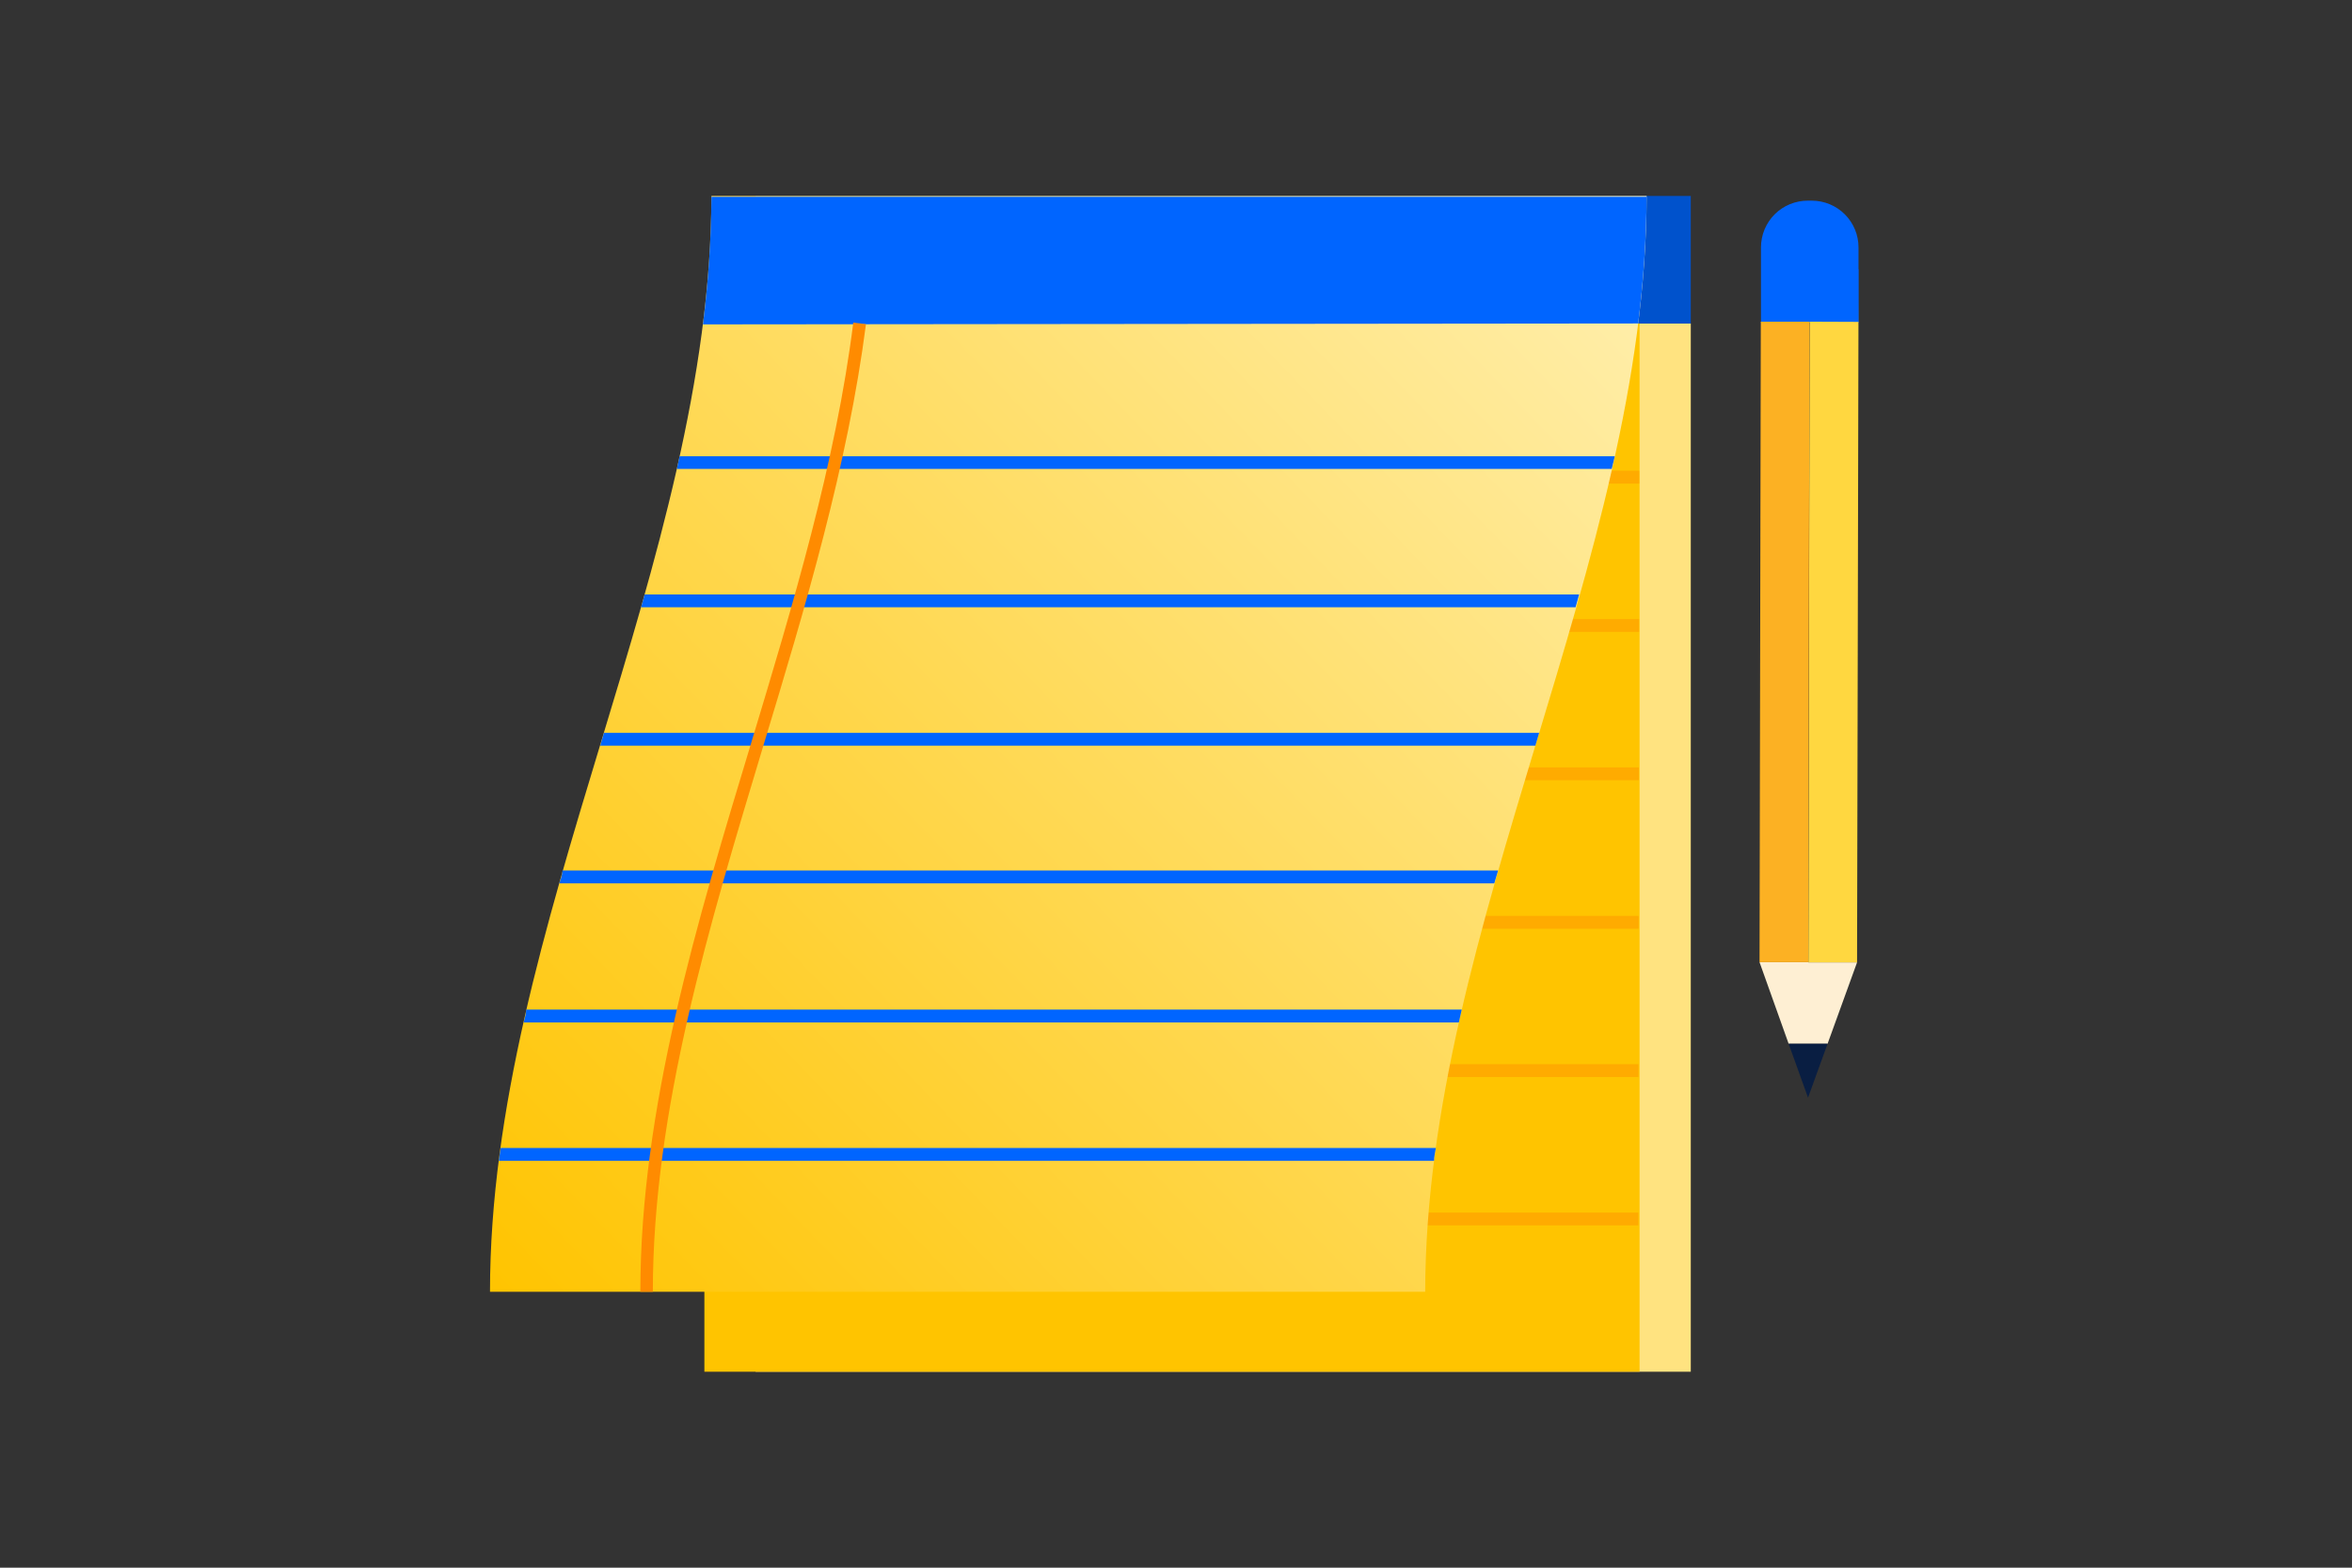 <svg width="120" height="80" viewBox="0 0 120 80" fill="none" xmlns="http://www.w3.org/2000/svg">
<rect x="0" y="0" width="120" height="80" fill="#333333" stroke="none"/>
<g clip-path="url(#clip0)">
<path d="M86.265 16.508H38.551V70H86.265V16.508Z" fill="#FFE380"/>
<path d="M83.652 16.508H35.938V70H83.652V16.508Z" fill="#FFC400"/>
<path d="M83.634 24.021H35.92V24.677H83.634V24.021Z" fill="#FFAB00"/>
<path d="M83.625 31.591H35.911V32.246H83.625V31.591Z" fill="#FFAB00"/>
<path d="M83.615 39.16H35.901V39.816H83.615V39.16Z" fill="#FFAB00"/>
<path d="M83.606 46.738H35.892V47.394H83.606V46.738Z" fill="#FFAB00"/>
<path d="M83.597 54.308H35.883V54.963H83.597V54.308Z" fill="#FFAB00"/>
<path d="M83.588 61.877H35.874V62.532H83.588V61.877Z" fill="#FFAB00"/>
<path d="M86.265 10H38.551V16.508H86.265V10Z" fill="#0052CC"/>
<path d="M72.714 65.92H25C25 47.274 36.271 28.637 36.298 10H84.012C83.985 28.637 72.742 47.274 72.714 65.92Z" fill="url(#paint0_linear)"/>
<path d="M83.579 16.507C83.85 14.364 83.995 12.206 84.012 10.046H36.298C36.283 12.222 36.138 14.395 35.865 16.554L83.579 16.507Z" fill="#0065FF"/>
<path d="M82.388 23.283H34.674L34.535 23.929H82.231L82.388 23.283Z" fill="#0065FF"/>
<path d="M32.708 30.99H80.385C80.449 30.778 80.505 30.556 80.569 30.335H32.892C32.828 30.556 32.772 30.778 32.708 30.99Z" fill="#0065FF"/>
<path d="M30.622 38.052H78.335L78.529 37.397H30.815L30.622 38.052Z" fill="#0065FF"/>
<path d="M28.535 45.077H76.24L76.434 44.422H28.692C28.692 44.68 28.591 44.902 28.535 45.077Z" fill="#0065FF"/>
<path d="M26.717 52.175H74.431C74.477 51.963 74.532 51.741 74.579 51.52H26.846C26.846 51.741 26.772 51.963 26.717 52.175Z" fill="#0065FF"/>
<path d="M25.452 59.237H73.166C73.166 59.025 73.222 58.804 73.258 58.582H25.545C25.508 58.804 25.48 59.025 25.452 59.237Z" fill="#0065FF"/>
<path d="M33.308 65.92H32.671C32.671 56.551 35.56 47.053 38.339 37.868C40.452 30.862 42.64 23.616 43.535 16.462L44.181 16.545C43.258 23.717 41.089 30.982 38.957 38.016C36.197 47.191 33.308 56.644 33.308 65.92Z" fill="#FF8B00"/>
<path d="M92.265 49.102H92.255H89.772L91.258 53.265H93.243L94.748 49.111H92.265V49.102Z" fill="#FEEFD3"/>
<path d="M91.258 53.265L92.246 56.015L93.243 53.265H91.258Z" fill="#091E42"/>
<path d="M94.822 13.739V12.631C94.823 12.318 94.762 12.007 94.643 11.717C94.524 11.427 94.349 11.163 94.127 10.941C93.906 10.719 93.643 10.543 93.354 10.422C93.064 10.302 92.754 10.24 92.44 10.24H92.237C91.923 10.239 91.613 10.3 91.323 10.419C91.033 10.538 90.769 10.713 90.547 10.934C90.325 11.156 90.149 11.419 90.028 11.708C89.908 11.998 89.846 12.308 89.846 12.622V12.77V16.462H94.831V13.739H94.822Z" fill="#0065FF"/>
<path d="M94.822 16.425L92.329 16.415L92.265 49.102V49.111H94.748L94.822 15.428V16.425Z" fill="#FFD740"/>
<path d="M92.255 49.101L92.32 16.415H89.837L89.772 49.092V49.101H92.255Z" fill="#FCB123"/>
</g>
<defs>
<linearGradient id="paint0_linear" x1="26.154" y1="67.137" x2="84.746" y2="10.798" gradientUnits="userSpaceOnUse">
<stop stop-color="#FFC400"/>
<stop offset="1" stop-color="#FFF0B2"/>
</linearGradient>
<clipPath id="clip0">
<rect width="69.822" height="60" fill="white" transform="translate(25 10)"/>
</clipPath>
</defs>
</svg>
